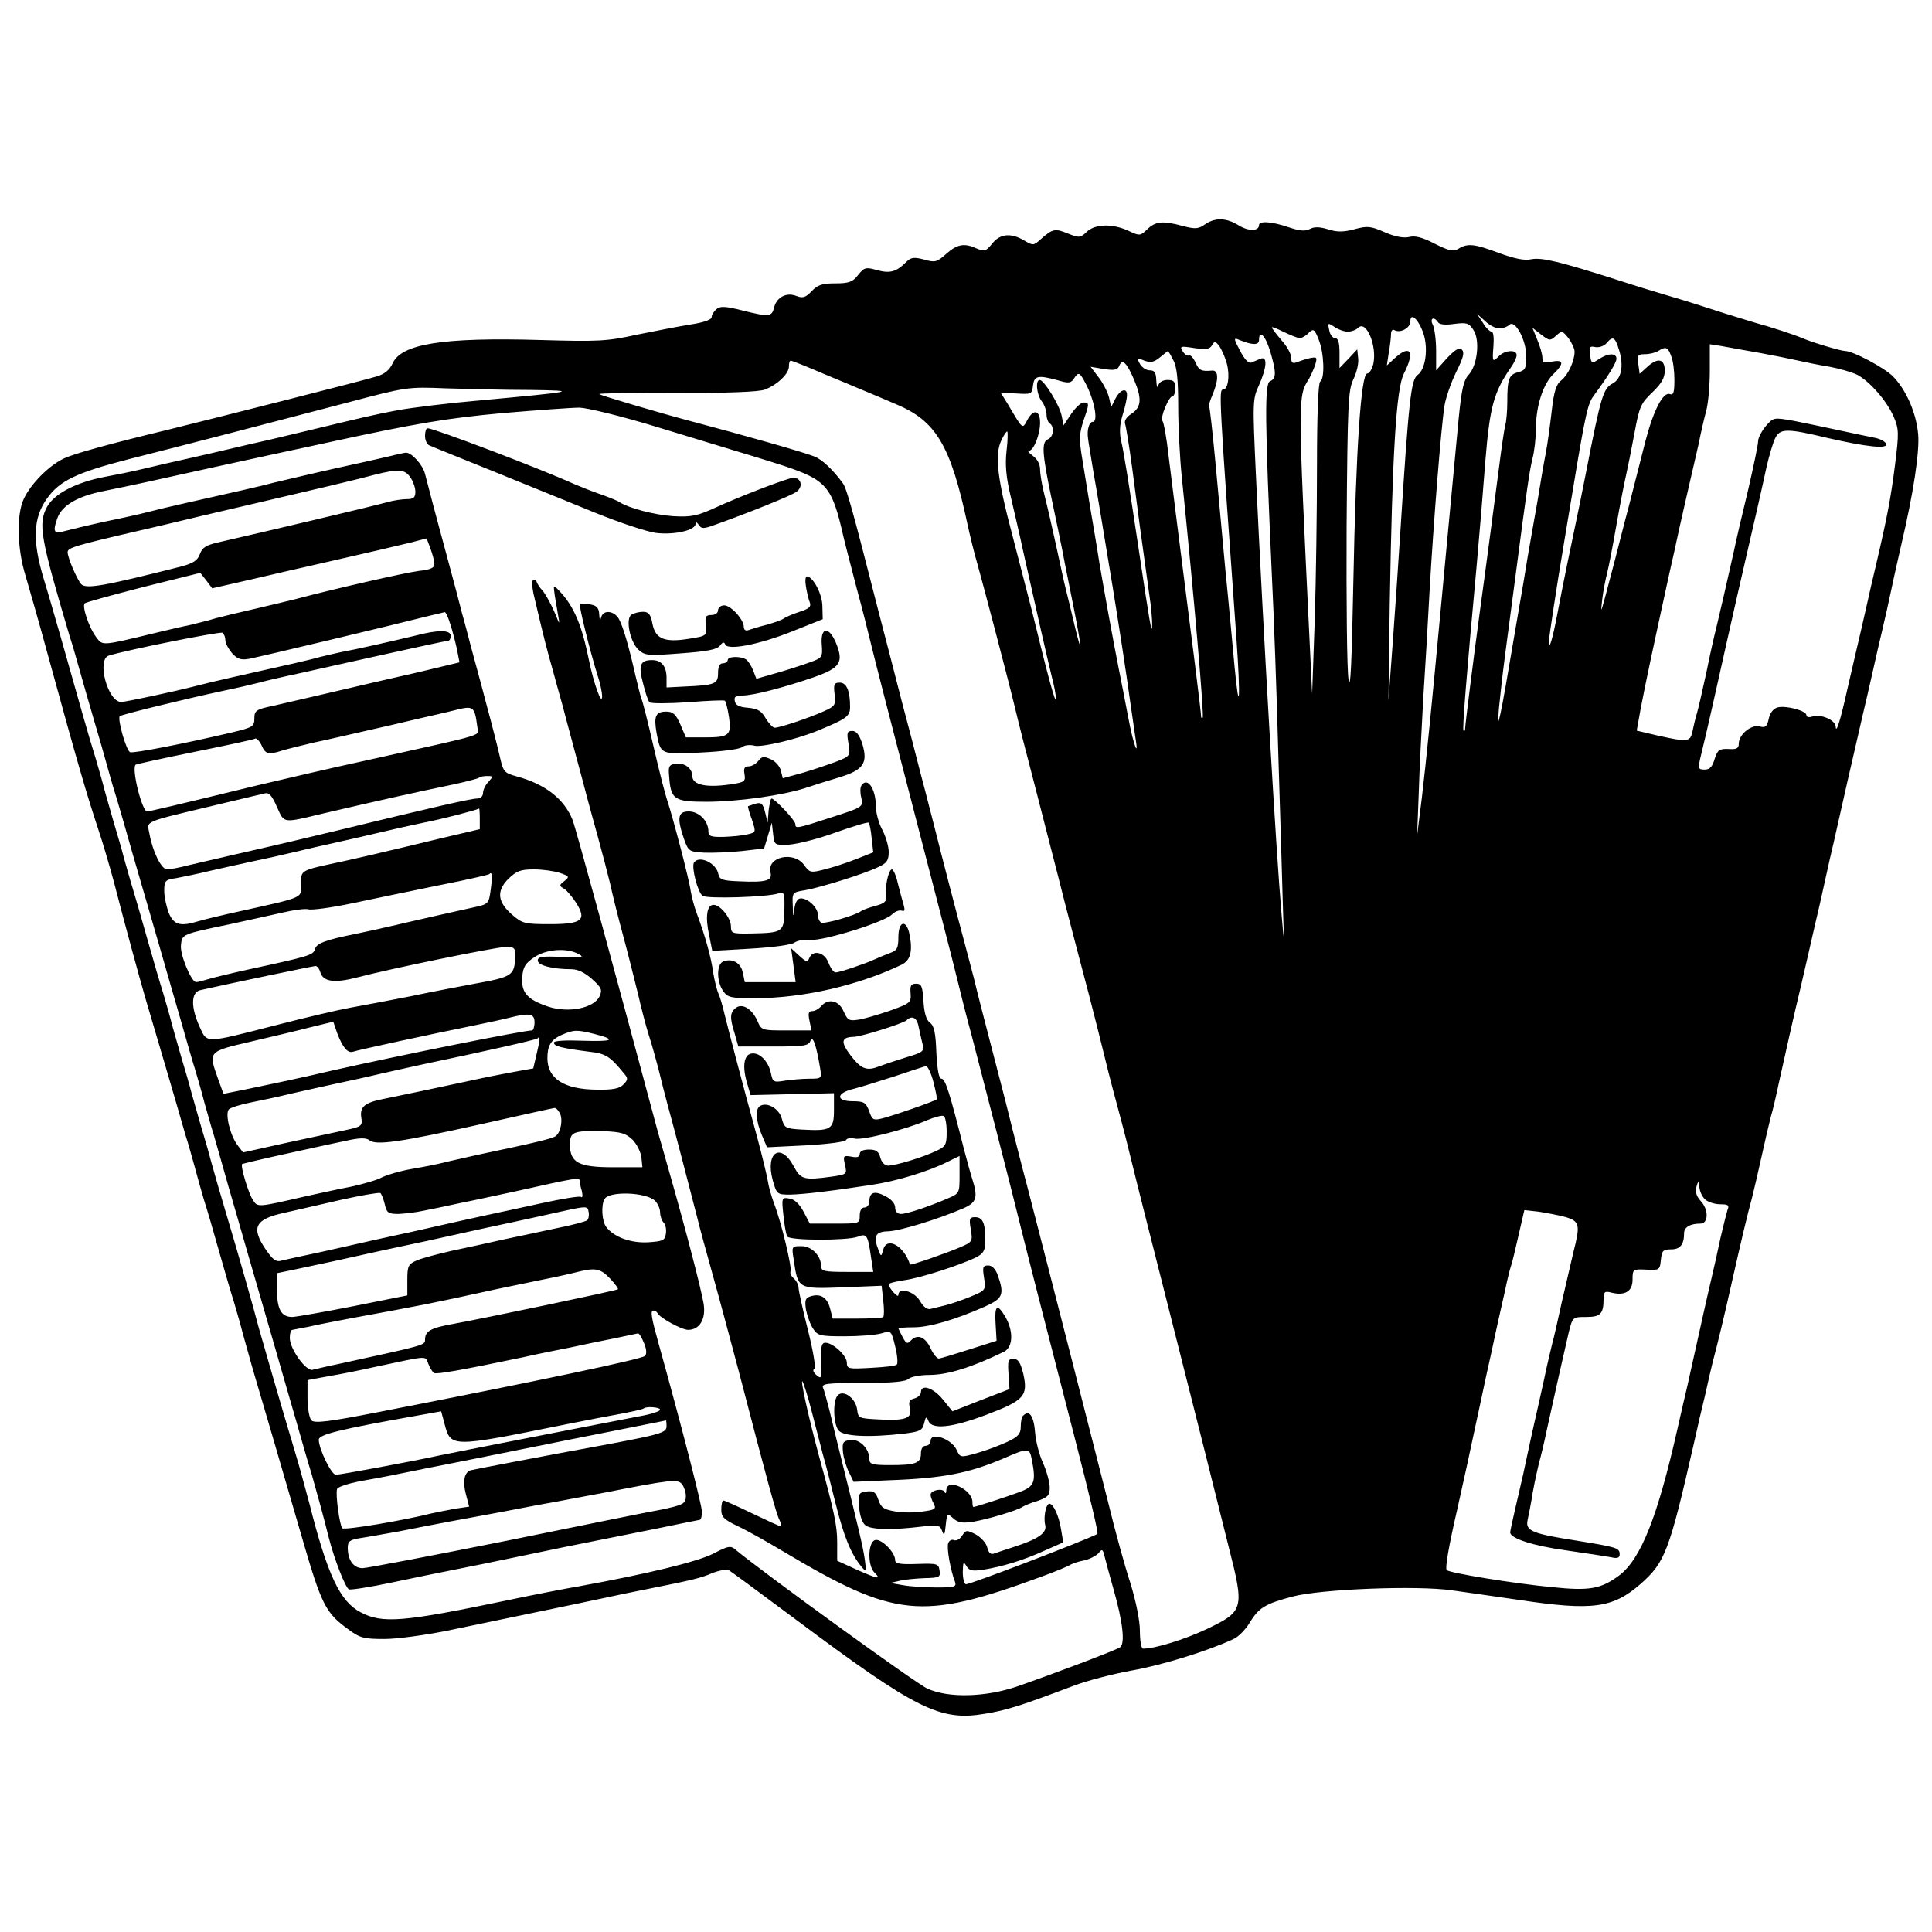 <?xml version="1.0" standalone="no"?>
<!DOCTYPE svg PUBLIC "-//W3C//DTD SVG 20010904//EN"
 "http://www.w3.org/TR/2001/REC-SVG-20010904/DTD/svg10.dtd">
<svg version="1.0" xmlns="http://www.w3.org/2000/svg"
 width="600pt" height="600pt" viewBox="0 0 600 600"
 preserveAspectRatio="xMidYMid meet">
<g transform="translate(0,600) scale(0.1,-0.1)"
fill="#000000" stroke="none">
<path d="M3742 5303 c-20 -14 -30 -15 -68 -5 -63 17 -85 15 -111 -10 -22 -21
-24 -21 -58 -5 -49 23 -104 22 -130 -3 -20 -19 -24 -19 -59 -5 -39 16 -47 15
-84 -18 -22 -20 -24 -20 -51 -4 -42 25 -76 21 -100 -10 -19 -23 -24 -25 -47
-15 -39 18 -61 14 -95 -16 -29 -26 -35 -28 -69 -18 -31 8 -41 7 -55 -7 -31
-31 -50 -37 -91 -26 -35 10 -40 9 -59 -15 -17 -22 -29 -26 -71 -26 -41 0 -55
-5 -73 -24 -19 -20 -28 -23 -48 -15 -31 12 -61 -4 -69 -36 -7 -29 -15 -30 -99
-9 -52 13 -68 14 -80 4 -8 -7 -15 -18 -15 -25 0 -8 -26 -17 -67 -23 -38 -6
-113 -21 -168 -32 -90 -20 -120 -21 -295 -16 -306 9 -434 -12 -461 -73 -9 -20
-25 -33 -49 -40 -30 -10 -496 -128 -650 -166 -186 -45 -290 -74 -322 -89 -46
-22 -102 -78 -124 -125 -23 -48 -21 -154 5 -238 11 -37 43 -149 70 -248 94
-343 121 -434 156 -540 13 -38 35 -113 49 -165 35 -136 82 -307 99 -365 8 -27
36 -122 62 -210 26 -88 53 -182 61 -210 9 -27 21 -72 29 -100 7 -27 20 -72 28
-100 9 -27 30 -99 47 -160 17 -60 38 -132 47 -160 8 -27 21 -72 28 -100 8 -27
20 -72 28 -100 27 -91 108 -368 152 -520 64 -221 75 -243 148 -296 35 -26 48
-29 111 -29 39 0 127 12 196 26 191 40 397 82 480 100 41 9 104 22 140 29 140
28 166 34 203 50 21 8 43 12 50 9 7 -4 99 -72 205 -151 380 -284 452 -319 592
-295 67 11 111 25 275 87 39 15 119 36 179 47 96 17 238 61 317 98 14 6 36 28
49 49 29 48 48 60 135 83 88 23 385 35 495 19 41 -6 136 -19 210 -30 226 -34
289 -25 375 50 76 67 89 101 165 434 11 50 27 119 36 155 8 36 18 81 23 100
13 48 37 147 61 255 25 111 48 209 61 255 5 19 18 76 29 125 11 50 24 106 29
125 6 19 17 67 25 105 18 82 52 233 66 290 5 22 19 81 30 130 11 50 25 108 30
130 5 22 14 63 20 90 6 28 17 77 25 110 20 90 59 262 90 395 7 30 21 89 30
130 9 41 23 102 31 135 8 33 21 92 29 130 8 39 22 99 30 135 37 157 57 287 52
342 -6 66 -37 137 -78 179 -27 27 -124 79 -149 79 -13 0 -107 28 -135 41 -22
9 -90 32 -145 47 -19 6 -80 24 -135 42 -55 18 -120 38 -145 45 -25 7 -90 27
-145 45 -182 58 -236 71 -269 65 -22 -5 -53 2 -100 19 -77 29 -98 31 -126 14
-16 -10 -28 -8 -74 15 -38 20 -62 26 -80 21 -17 -4 -44 1 -76 15 -43 19 -54
20 -94 9 -34 -9 -54 -9 -82 0 -26 8 -43 8 -56 1 -14 -8 -32 -6 -65 5 -52 18
-93 21 -93 7 0 -19 -32 -20 -63 -1 -38 24 -74 25 -105 3z m679 -340 c15 -47 6
-111 -19 -128 -20 -15 -27 -78 -53 -485 -6 -96 -17 -254 -24 -350 l-13 -175 4
300 c8 469 20 668 44 715 35 68 20 92 -28 48 l-25 -23 6 40 c4 22 7 48 7 58 0
10 5 15 10 12 18 -11 50 6 50 27 0 30 26 6 41 -39z m235 17 c11 0 25 5 31 11
18 18 53 -47 53 -98 0 -37 -3 -43 -25 -49 -29 -7 -34 -21 -34 -92 0 -29 -3
-61 -6 -71 -3 -11 -12 -71 -20 -135 -17 -129 -37 -284 -60 -451 -18 -133 -45
-346 -45 -359 0 -5 -2 -7 -5 -5 -4 5 9 168 41 514 8 88 20 234 27 325 14 169
26 213 82 293 8 12 15 27 15 34 0 18 -35 16 -54 -2 -21 -21 -22 -20 -18 30 2
25 0 45 -6 45 -5 0 -18 12 -27 28 l-18 27 25 -22 c13 -13 33 -23 44 -23z
m-190 19 c4 -7 23 -9 50 -5 39 5 46 3 60 -19 21 -32 12 -110 -15 -139 -16 -17
-22 -46 -31 -136 -6 -63 -17 -182 -25 -265 -8 -82 -21 -226 -30 -320 -30 -321
-45 -470 -59 -590 l-15 -120 5 130 c2 72 9 204 14 295 6 91 15 244 20 340 12
210 36 508 46 570 4 25 20 71 36 104 22 44 27 61 18 70 -8 8 -20 1 -46 -26
l-34 -38 0 61 c0 33 -5 69 -10 80 -11 20 3 28 16 8z m-281 -29 c12 0 26 5 33
12 25 25 59 -56 47 -112 -4 -16 -12 -30 -19 -30 -19 0 -35 -231 -43 -645 -5
-254 -9 -344 -15 -305 -5 30 -7 244 -6 475 3 383 5 423 21 457 10 20 17 49 15
65 l-3 28 -27 -29 -28 -29 0 47 c0 32 -4 46 -14 46 -7 0 -16 11 -18 25 -5 23
-4 23 16 10 11 -8 30 -15 41 -15z m-149 -20 c7 0 20 7 28 16 15 14 18 13 31
-20 17 -40 20 -122 5 -131 -6 -4 -10 -101 -10 -259 0 -139 -3 -356 -7 -482
l-8 -229 -7 145 c-38 789 -38 777 -2 835 6 11 15 31 19 44 6 21 5 23 -16 19
-13 -3 -32 -9 -41 -13 -14 -5 -18 -2 -18 14 0 11 -13 36 -30 54 -16 19 -30 37
-30 40 0 3 17 -4 37 -14 21 -10 43 -19 49 -19z m796 7 c19 17 20 16 39 -7 10
-14 19 -33 19 -42 0 -29 -20 -72 -41 -89 -16 -12 -23 -34 -30 -95 -5 -43 -13
-104 -19 -134 -6 -30 -17 -95 -25 -145 -9 -49 -22 -126 -30 -170 -7 -44 -20
-122 -29 -172 -40 -235 -48 -281 -56 -318 -8 -36 -9 -35 -5 15 3 30 11 105 19
165 8 61 22 166 31 235 38 292 45 337 54 375 6 22 11 65 11 96 0 69 23 139 56
169 32 31 30 44 -6 37 -25 -5 -30 -3 -30 12 0 10 -7 35 -16 56 l-15 37 27 -21
c26 -20 28 -20 46 -4z m-887 -49 c19 -65 19 -84 -1 -92 -17 -7 -16 -123 6
-606 6 -118 15 -368 20 -555 6 -187 12 -396 14 -465 4 -123 4 -124 -4 -30 -17
195 -57 878 -80 1372 -10 220 -10 229 10 272 24 54 27 91 5 82 -8 -3 -21 -9
-29 -12 -9 -3 -21 10 -35 37 -20 37 -20 41 -4 34 41 -17 63 -18 63 -1 0 34 20
14 35 -36z m1084 2 c14 -47 6 -87 -21 -101 -29 -16 -36 -37 -83 -279 -8 -41
-28 -140 -45 -220 -17 -80 -37 -181 -45 -224 -13 -68 -25 -110 -25 -80 0 13
26 183 44 289 8 50 22 131 30 180 41 248 47 271 66 297 46 62 70 102 70 114 0
18 -25 18 -54 -1 -23 -15 -24 -15 -28 13 -3 25 -1 28 17 24 12 -2 27 4 34 12
20 24 27 20 40 -24z m-1219 -39 c10 -38 4 -81 -12 -81 -13 0 -12 -24 42 -775
13 -187 9 -244 -6 -85 -7 74 -19 207 -28 295 -8 88 -22 239 -31 335 -9 96 -18
176 -20 178 -2 2 3 19 11 37 20 48 18 77 -3 74 -33 -3 -40 1 -51 27 -7 14 -16
23 -20 20 -4 -2 -13 3 -19 13 -10 16 -7 17 36 10 36 -5 48 -4 55 9 8 13 10 13
23 -3 7 -11 18 -35 23 -54z m1655 33 c44 -8 98 -19 120 -24 22 -5 66 -14 97
-19 32 -6 70 -17 86 -25 38 -20 91 -80 113 -130 16 -38 17 -49 4 -151 -13
-103 -25 -165 -59 -310 -8 -33 -22 -94 -31 -135 -9 -41 -23 -100 -30 -130 -7
-30 -20 -86 -29 -125 -20 -91 -34 -135 -35 -112 -1 21 -45 40 -72 32 -11 -4
-19 -2 -19 4 0 14 -64 31 -90 24 -13 -4 -23 -17 -27 -35 -5 -24 -10 -29 -28
-24 -26 7 -65 -25 -65 -53 0 -15 -7 -19 -32 -17 -29 1 -34 -3 -43 -31 -7 -24
-15 -33 -31 -33 -20 0 -21 3 -13 38 19 77 49 211 83 364 16 71 42 187 61 268
20 86 46 199 61 269 8 35 20 76 27 90 15 31 37 31 162 1 122 -28 188 -35 183
-19 -3 8 -20 17 -39 20 -19 4 -68 14 -109 23 -41 9 -104 22 -139 29 -63 11
-63 11 -87 -16 -13 -16 -24 -37 -24 -47 0 -11 -14 -77 -30 -147 -17 -70 -38
-159 -46 -198 -20 -89 -43 -190 -54 -235 -5 -19 -19 -80 -30 -135 -12 -55 -25
-113 -30 -130 -5 -16 -11 -42 -14 -57 -7 -32 -14 -33 -105 -13 l-68 16 12 67
c16 84 37 182 89 420 9 39 23 102 31 140 8 37 22 96 30 132 8 36 22 94 30 130
7 36 18 83 24 105 6 22 11 77 11 123 l0 83 38 -6 c20 -4 73 -13 117 -21z
m-275 -10 c6 -14 10 -47 10 -74 0 -38 -3 -48 -14 -44 -21 8 -51 -50 -76 -146
-12 -47 -35 -137 -51 -200 -17 -63 -36 -140 -44 -170 -8 -30 -21 -80 -29 -110
-15 -55 -15 -55 -10 -10 3 25 10 61 15 80 5 19 18 87 29 150 11 63 25 133 30
155 5 22 17 81 26 130 15 82 20 93 55 126 29 28 39 45 39 68 0 37 -22 42 -56
10 l-22 -20 -4 30 c-4 28 -2 31 21 31 14 0 33 5 41 10 23 15 30 12 40 -16z
m-1546 -13 c11 -20 15 -61 15 -142 0 -63 5 -161 11 -219 39 -380 70 -743 65
-749 -3 -2 -5 0 -5 5 0 12 -25 212 -74 594 -8 63 -20 160 -27 215 -6 55 -15
104 -19 108 -8 9 20 77 32 77 4 0 8 11 8 25 0 20 -5 25 -24 25 -15 0 -26 -7
-29 -17 -3 -10 -5 -3 -6 15 -1 25 -5 32 -21 32 -10 0 -24 9 -30 20 -10 18 -8
19 14 10 19 -7 30 -5 48 10 13 11 24 19 25 20 1 0 9 -13 17 -29z m-1086 -42
c53 -22 111 -46 127 -53 17 -7 60 -25 97 -41 125 -52 170 -127 223 -375 8 -36
21 -90 30 -120 18 -64 101 -379 120 -460 7 -30 34 -136 60 -235 25 -99 67
-259 91 -355 25 -96 59 -227 76 -290 16 -63 36 -140 43 -170 7 -30 27 -109 45
-175 18 -66 38 -145 45 -175 7 -30 68 -271 135 -535 67 -264 128 -507 136
-540 8 -33 22 -87 30 -120 49 -192 47 -199 -68 -254 -70 -33 -161 -61 -198
-61 -6 0 -10 25 -10 55 0 32 -12 91 -29 147 -17 51 -49 167 -71 258 -49 193
-166 652 -251 980 -17 63 -36 140 -44 170 -7 30 -34 136 -60 235 -26 99 -53
205 -60 235 -8 30 -21 80 -29 110 -23 85 -76 289 -91 350 -8 30 -27 107 -44
170 -16 63 -43 167 -60 230 -16 63 -50 194 -75 290 -80 314 -97 374 -109 390
-30 41 -64 73 -87 82 -31 13 -222 67 -392 112 -94 25 -273 78 -277 82 -3 3
105 4 240 4 159 -1 255 3 274 10 39 15 75 49 75 72 0 10 2 18 6 18 3 0 49 -18
102 -41z m963 -16 c26 -61 24 -87 -7 -108 -16 -10 -23 -22 -20 -31 3 -9 13
-70 22 -137 15 -117 32 -243 53 -392 6 -38 10 -83 9 -100 -1 -29 -9 20 -41
235 -33 220 -47 306 -55 340 -6 24 -5 51 4 80 8 25 14 53 14 63 0 25 -22 17
-37 -13 l-12 -24 -7 30 c-4 16 -18 44 -32 62 l-25 33 41 -7 c33 -5 43 -3 48
10 9 23 23 10 45 -41z m-149 -15 c27 -51 39 -118 22 -118 -12 0 -19 -26 -15
-52 0 -4 8 -49 16 -100 16 -90 27 -159 60 -358 20 -123 42 -265 55 -360 6 -41
13 -91 16 -110 12 -72 -7 -20 -22 61 -9 46 -22 116 -30 154 -18 91 -41 218
-60 328 -7 48 -21 126 -29 175 -8 48 -19 117 -25 153 -9 54 -8 73 4 110 19 55
20 59 1 59 -8 0 -25 -16 -38 -35 l-24 -36 -6 30 c-7 34 -55 111 -68 111 -14 0
-10 -45 6 -66 8 -10 15 -29 15 -41 0 -12 5 -25 10 -28 15 -9 12 -42 -5 -49
-21 -8 -19 -43 10 -181 14 -66 33 -156 41 -200 9 -44 22 -111 30 -150 23 -117
25 -145 3 -55 -11 47 -24 101 -29 120 -5 19 -18 80 -30 135 -12 55 -28 125
-36 156 -8 30 -14 67 -14 82 0 15 -9 32 -22 41 -12 9 -18 16 -13 16 15 0 35
50 35 87 0 40 -21 44 -40 8 -15 -28 -13 -30 -59 48 l-23 37 49 -2 c46 -3 48
-2 51 25 4 30 15 33 77 16 33 -10 41 -9 50 5 14 22 18 21 37 -16z m-1728 -19
c159 -2 146 -5 -159 -33 -93 -8 -206 -22 -250 -30 -74 -14 -107 -22 -265 -60
-30 -7 -89 -21 -130 -31 -41 -9 -100 -23 -130 -30 -30 -7 -89 -21 -130 -30
-41 -9 -102 -23 -135 -31 -33 -8 -87 -19 -120 -25 -89 -17 -156 -52 -179 -93
-28 -53 -21 -94 70 -401 9 -27 18 -59 21 -70 3 -11 16 -57 29 -102 13 -46 35
-120 48 -165 13 -46 26 -92 29 -103 3 -11 12 -42 21 -70 8 -27 29 -99 46 -160
17 -60 38 -130 45 -155 7 -25 27 -93 44 -152 17 -60 45 -156 62 -215 17 -60
37 -130 46 -158 8 -27 21 -72 28 -100 8 -27 20 -72 29 -100 8 -27 28 -98 45
-158 17 -59 45 -155 62 -215 17 -59 37 -127 44 -152 7 -25 27 -93 44 -152 17
-60 45 -156 62 -215 17 -60 37 -130 46 -158 16 -56 39 -139 54 -200 17 -67 52
-157 63 -161 6 -2 65 7 131 21 66 14 154 32 195 40 41 8 140 28 220 45 80 17
179 37 220 45 41 8 129 26 195 39 66 14 123 25 128 26 4 0 7 11 7 25 0 20 -64
269 -134 520 -23 82 -27 105 -17 105 5 0 11 -4 13 -8 6 -14 75 -52 95 -52 36
0 56 34 48 82 -8 47 -55 228 -105 403 -17 61 -34 119 -37 130 -136 508 -256
947 -265 969 -26 65 -85 111 -174 135 -37 10 -41 14 -51 58 -6 27 -25 102 -43
168 -17 66 -39 145 -47 175 -8 30 -20 78 -28 105 -7 28 -27 104 -45 170 -18
66 -39 145 -47 175 -8 30 -18 70 -23 88 -7 29 -43 68 -60 66 -3 0 -16 -3 -30
-6 -14 -4 -56 -13 -95 -22 -116 -25 -248 -56 -285 -65 -32 -9 -125 -30 -290
-67 -36 -8 -81 -19 -100 -24 -19 -5 -80 -19 -135 -30 -55 -12 -112 -26 -127
-30 -31 -10 -35 0 -19 43 15 38 62 66 143 82 40 8 102 21 138 29 108 24 350
77 425 93 39 8 97 21 130 28 281 61 372 76 545 92 107 9 215 17 240 17 25 -1
128 -26 230 -57 102 -31 210 -64 240 -73 30 -9 103 -31 162 -50 135 -45 152
-64 187 -219 5 -22 24 -94 41 -160 18 -66 38 -145 45 -175 12 -50 61 -240 135
-525 74 -285 123 -475 135 -525 7 -30 27 -109 45 -175 40 -154 117 -452 136
-530 35 -141 78 -309 179 -700 50 -194 77 -307 73 -309 -51 -25 -393 -156
-408 -156 -5 0 -10 17 -10 38 1 31 2 34 11 19 9 -15 18 -17 52 -12 61 10 124
29 190 59 l59 26 -7 42 c-7 42 -24 78 -36 78 -11 0 -19 -43 -13 -66 6 -25 -22
-44 -100 -69 -22 -7 -48 -16 -57 -19 -12 -5 -18 0 -23 18 -3 14 -20 32 -36 41
-28 14 -30 14 -42 -4 -6 -10 -17 -17 -25 -14 -7 3 -15 -1 -18 -9 -6 -14 7 -85
21 -121 5 -15 -2 -17 -57 -17 -35 0 -82 3 -104 7 l-40 7 30 7 c17 4 52 7 78 8
44 1 48 3 45 23 -3 22 -7 23 -70 21 -53 -2 -68 1 -68 12 0 25 -45 69 -63 62
-22 -8 -23 -80 -1 -101 22 -22 11 -20 -57 10 l-59 27 0 57 c0 52 -9 95 -57
270 -32 119 -58 237 -51 230 3 -3 16 -43 28 -90 12 -47 28 -107 35 -135 8 -27
26 -97 40 -154 26 -104 48 -157 80 -196 16 -19 16 -18 11 20 -6 42 -15 80 -82
350 -8 33 -21 85 -28 115 -8 30 -16 62 -20 70 -5 13 12 15 123 15 91 0 134 4
143 13 6 6 35 12 63 12 58 0 132 23 233 72 28 14 30 63 5 107 -26 45 -35 38
-31 -21 l3 -52 -85 -27 c-47 -15 -89 -28 -95 -28 -5 0 -17 14 -25 32 -17 36
-41 45 -61 24 -11 -12 -15 -10 -26 11 -7 13 -13 26 -13 27 0 1 21 3 48 3 48 0
127 23 220 64 56 25 62 37 41 97 -7 20 -18 31 -30 31 -17 0 -18 -5 -13 -38 6
-38 6 -39 -42 -59 -27 -11 -62 -23 -79 -27 -16 -4 -37 -9 -45 -11 -10 -3 -23
7 -33 25 -18 30 -67 44 -67 18 0 -11 -29 21 -30 33 0 4 21 9 47 13 49 6 178
48 226 72 22 12 27 21 27 53 0 53 -8 71 -32 71 -17 0 -19 -5 -13 -38 6 -37 5
-39 -32 -55 -44 -19 -156 -58 -157 -54 -18 58 -72 88 -83 46 -6 -22 -7 -22
-14 -3 -18 45 -11 59 29 60 36 1 154 37 235 72 40 18 45 33 26 92 -6 19 -17
60 -25 90 -44 174 -58 220 -70 220 -8 0 -13 25 -16 81 -2 61 -7 84 -20 93 -11
8 -18 30 -20 67 -3 46 -6 54 -23 54 -16 0 -19 -6 -17 -30 2 -29 -1 -31 -65
-54 -38 -13 -82 -26 -99 -28 -27 -4 -32 -1 -44 26 -14 34 -48 42 -70 16 -7 -8
-19 -15 -27 -15 -12 0 -14 -7 -9 -30 l6 -30 -78 0 c-76 0 -77 0 -90 30 -17 38
-48 56 -68 39 -17 -14 -18 -30 -2 -80 l11 -39 109 0 c94 0 110 2 115 18 7 18
18 -13 30 -85 5 -32 5 -33 -33 -33 -22 0 -56 -3 -76 -6 -36 -6 -38 -5 -44 24
-8 37 -36 65 -61 60 -23 -4 -28 -41 -13 -91 l11 -38 130 3 129 3 0 -52 c0 -61
-9 -66 -100 -61 -51 3 -54 5 -62 34 -8 31 -46 53 -68 39 -15 -9 -12 -48 6 -90
l16 -38 121 6 c70 4 123 11 125 17 2 5 14 7 26 4 25 -6 159 28 225 57 24 10
47 16 52 13 5 -3 9 -25 9 -49 0 -40 -3 -46 -32 -59 -41 -20 -127 -46 -150 -46
-10 0 -20 10 -24 25 -5 19 -13 25 -35 25 -18 0 -29 -5 -29 -14 0 -9 -8 -12
-26 -8 -25 4 -26 3 -20 -25 7 -30 6 -30 -40 -37 -88 -12 -97 -9 -119 32 -41
76 -89 43 -65 -44 12 -43 14 -44 54 -44 42 1 128 11 251 30 77 11 179 42 238
72 l37 18 0 -58 c0 -58 0 -58 -37 -74 -58 -25 -126 -48 -145 -48 -11 0 -18 8
-18 20 0 12 -12 26 -30 35 -34 18 -50 13 -50 -16 0 -10 -7 -19 -15 -19 -9 0
-15 -9 -15 -25 0 -25 -1 -25 -77 -25 l-78 0 -20 38 c-13 24 -28 38 -44 40 -23
4 -24 2 -18 -52 3 -30 8 -60 12 -66 8 -13 185 -13 218 -1 29 11 32 7 42 -63
l7 -46 -81 0 c-71 0 -81 2 -81 18 0 32 -29 62 -61 62 -30 0 -31 0 -24 -42 13
-91 13 -91 151 -86 l122 5 5 -46 c3 -25 3 -48 0 -51 -2 -3 -39 -5 -81 -5 l-76
0 -8 31 c-9 35 -30 48 -61 38 -16 -5 -18 -12 -14 -41 4 -19 13 -46 22 -59 14
-22 22 -24 98 -24 45 0 96 4 114 9 31 9 31 9 43 -40 7 -28 9 -53 5 -57 -3 -4
-40 -8 -81 -10 -69 -4 -74 -3 -74 16 0 22 -43 62 -67 62 -11 0 -14 -12 -13
-47 2 -66 2 -67 -15 -53 -9 8 -12 16 -6 19 5 4 -3 53 -20 121 -16 63 -29 122
-29 131 0 9 -7 22 -15 29 -8 7 -12 16 -10 21 6 9 -29 156 -52 214 -8 22 -16
51 -18 65 -2 14 -17 77 -34 140 -47 171 -91 340 -102 385 -5 22 -13 49 -18 60
-5 11 -12 40 -16 64 -6 46 -25 115 -51 184 -8 21 -16 52 -19 70 -4 33 -55 228
-73 282 -6 17 -25 91 -42 165 -17 74 -34 142 -38 150 -3 8 -11 40 -18 70 -22
97 -39 154 -52 178 -15 26 -49 29 -55 5 -3 -12 -5 -9 -6 8 -1 21 -7 28 -28 32
-16 3 -30 3 -32 1 -4 -4 32 -149 55 -222 8 -23 14 -53 14 -65 -1 -30 -26 40
-41 113 -22 109 -47 168 -92 215 -19 20 -19 20 -14 -15 3 -19 8 -48 11 -65 4
-20 3 -23 -2 -10 -14 37 -37 80 -48 92 -7 7 -14 18 -17 25 -2 7 -8 10 -12 6
-4 -4 -2 -28 5 -55 29 -124 39 -162 55 -218 9 -33 23 -84 31 -112 8 -29 20
-77 28 -105 8 -29 24 -91 37 -138 12 -47 33 -123 46 -170 13 -47 30 -112 38
-145 7 -33 25 -105 40 -160 15 -55 35 -136 46 -180 10 -44 25 -102 34 -130 9
-27 22 -75 30 -105 7 -30 20 -80 28 -110 19 -68 73 -276 92 -350 7 -30 30
-113 50 -185 20 -71 56 -206 81 -300 85 -327 115 -438 125 -456 5 -11 7 -19 4
-19 -4 0 -43 18 -89 40 -45 22 -86 40 -89 40 -4 0 -7 -12 -7 -28 0 -23 8 -31
52 -52 28 -13 92 -49 142 -79 346 -206 428 -214 796 -79 47 17 90 35 95 39 6
3 24 10 42 13 17 4 37 14 45 23 11 14 13 12 19 -13 4 -16 16 -60 27 -99 29
-101 37 -171 20 -181 -15 -10 -206 -82 -318 -121 -99 -34 -215 -37 -280 -7
-36 16 -511 361 -594 430 -17 15 -23 14 -73 -12 -51 -25 -204 -62 -413 -100
-47 -8 -150 -28 -230 -45 -317 -66 -383 -72 -450 -36 -64 33 -103 116 -159
337 -11 41 -31 116 -46 165 -15 50 -43 144 -62 210 -19 66 -41 143 -49 170
-14 55 -68 244 -90 317 -33 111 -46 156 -59 203 -7 28 -21 75 -30 105 -9 30
-22 78 -30 105 -7 28 -21 75 -30 105 -9 30 -22 78 -30 105 -7 28 -20 73 -28
100 -9 28 -30 100 -47 160 -17 61 -38 133 -46 160 -9 28 -21 73 -29 100 -7 28
-21 75 -30 105 -9 30 -22 78 -30 105 -7 28 -20 73 -28 100 -16 50 -52 176
-106 368 -16 56 -41 143 -56 192 -35 117 -32 187 11 247 39 55 91 80 254 122
186 47 459 118 680 176 181 48 187 49 304 44 66 -2 183 -5 260 -5z m1482 -188
c-5 -45 -2 -82 14 -148 11 -48 28 -119 36 -158 45 -201 73 -325 90 -395 8 -30
14 -61 13 -70 -1 -17 -24 67 -73 268 -8 31 -35 136 -60 232 -49 184 -58 257
-36 303 7 15 15 27 18 27 2 0 2 -27 -2 -59z m-1852 -83 c9 -12 16 -33 16 -45
0 -18 -6 -23 -26 -23 -15 0 -43 -4 -63 -10 -47 -13 -369 -89 -513 -122 -47
-10 -59 -17 -67 -38 -7 -20 -20 -29 -57 -39 -241 -61 -297 -71 -312 -55 -13
15 -42 82 -42 99 0 14 19 20 235 70 83 19 168 40 190 45 22 5 90 21 150 35
193 45 329 77 380 91 72 18 92 17 109 -8z m75 -269 c1 -12 -11 -18 -48 -22
-41 -5 -265 -56 -381 -87 -19 -5 -75 -18 -125 -30 -49 -11 -106 -25 -125 -30
-19 -6 -55 -15 -80 -21 -25 -5 -72 -16 -105 -24 -170 -41 -166 -41 -186 -14
-22 28 -45 96 -36 105 3 4 86 26 182 51 l177 44 19 -24 18 -24 123 28 c68 16
164 38 213 49 167 38 230 53 280 65 l50 13 12 -32 c6 -17 12 -38 12 -47z m49
-186 c7 -21 16 -56 21 -79 l8 -41 -46 -11 c-25 -6 -86 -21 -136 -32 -49 -11
-108 -25 -130 -30 -39 -9 -153 -36 -267 -62 -53 -11 -58 -15 -58 -39 0 -25 -5
-28 -67 -43 -153 -36 -308 -66 -319 -62 -12 5 -40 103 -32 112 6 5 201 53 323
79 44 9 94 21 110 25 17 5 73 18 125 29 52 12 176 39 274 61 99 22 183 40 188
40 4 0 8 7 8 15 0 19 -38 20 -110 1 -71 -17 -185 -43 -230 -51 -19 -4 -48 -11
-65 -15 -27 -8 -80 -20 -285 -66 -36 -8 -81 -19 -100 -24 -66 -17 -219 -50
-234 -50 -41 0 -77 132 -38 144 62 19 345 75 353 71 5 -4 9 -14 9 -24 0 -9 10
-27 21 -40 18 -19 28 -22 58 -16 30 6 430 101 556 133 22 5 43 10 46 11 3 1
11 -16 17 -36z m84 -318 c3 -33 48 -19 -342 -106 -102 -22 -257 -58 -345 -79
-250 -61 -332 -80 -338 -80 -16 0 -49 132 -36 145 2 2 85 20 183 40 99 20 183
38 188 41 4 3 13 -6 20 -20 12 -28 21 -31 64 -17 16 5 61 16 99 25 39 8 111
25 160 36 50 11 122 28 160 37 39 9 93 21 120 28 55 14 59 11 67 -50z m35
-173 c-10 -10 -17 -26 -17 -35 0 -10 -8 -17 -19 -17 -18 0 -145 -29 -416 -95
-95 -23 -196 -47 -350 -82 -38 -9 -95 -22 -125 -29 -30 -8 -62 -14 -71 -14
-18 0 -45 55 -55 111 -7 41 -27 33 211 90 72 17 138 33 147 35 13 4 23 -7 38
-42 24 -52 15 -51 145 -20 180 42 293 67 404 90 41 9 76 18 79 21 3 3 14 5 25
5 19 0 19 -1 4 -18z m-27 -114 l0 -33 -123 -29 c-67 -16 -144 -35 -172 -41
-27 -7 -86 -20 -130 -30 -135 -29 -130 -26 -130 -71 0 -44 13 -39 -190 -84
-55 -12 -113 -26 -129 -31 -56 -17 -76 -12 -92 26 -7 19 -14 50 -14 68 0 32 3
35 38 40 20 4 66 13 102 22 36 8 97 22 135 30 39 8 97 21 130 29 33 8 94 22
135 31 41 9 102 23 135 31 33 8 92 21 130 29 57 11 161 38 173 44 1 0 2 -14 2
-31z m249 -169 c29 -10 30 -12 14 -25 -17 -13 -17 -15 -1 -24 9 -6 26 -26 38
-45 33 -53 17 -65 -84 -65 -75 0 -84 2 -114 28 -47 40 -51 74 -14 112 26 25
38 30 80 30 27 0 63 -5 81 -11z m-215 -51 c-6 -46 -7 -46 -58 -57 -28 -6 -80
-18 -116 -26 -36 -8 -96 -22 -135 -31 -38 -9 -90 -20 -114 -25 -90 -18 -119
-29 -123 -47 -5 -18 -18 -22 -203 -62 -55 -12 -113 -26 -129 -31 -16 -5 -32
-9 -37 -9 -15 0 -51 87 -47 115 3 34 4 34 153 65 55 12 128 28 163 36 34 8 71
13 80 10 10 -3 71 5 137 19 66 14 187 39 270 56 82 16 151 32 154 34 9 10 11
-3 5 -47z m76 -200 c-1 -68 -5 -71 -126 -93 -43 -8 -133 -25 -199 -39 -66 -13
-151 -29 -190 -36 -38 -7 -140 -31 -225 -53 -227 -58 -216 -58 -240 -6 -28 62
-27 107 2 114 74 17 351 75 358 75 5 0 12 -9 15 -20 9 -29 44 -34 116 -15 103
27 421 92 457 94 27 1 32 -3 32 -21z m197 -1 c19 -10 11 -12 -52 -9 -61 3 -75
1 -75 -11 0 -15 46 -27 105 -27 20 0 42 -11 64 -31 29 -26 32 -33 23 -53 -17
-37 -97 -53 -160 -32 -65 22 -84 44 -80 92 2 31 10 43 37 61 38 26 102 30 138
10z m-137 -212 c0 -14 -4 -25 -8 -25 -26 0 -414 -78 -622 -125 -98 -23 -179
-40 -266 -58 l-70 -14 -17 47 c-30 85 -32 84 101 115 64 15 149 35 187 45 l70
17 12 -35 c17 -45 33 -64 50 -58 13 5 249 56 378 82 39 8 86 18 105 23 64 16
80 14 80 -14z m1193 -14 c3 -16 9 -40 12 -53 6 -23 2 -26 -52 -42 -32 -10 -68
-22 -81 -27 -40 -16 -57 -10 -90 33 -32 42 -30 57 9 58 22 0 152 41 164 51 17
17 33 9 38 -20z m-1007 -22 c70 -18 59 -24 -37 -21 -54 2 -89 0 -89 -6 0 -11
24 -17 109 -28 53 -6 65 -14 110 -69 12 -14 11 -19 -3 -33 -12 -13 -34 -17
-84 -16 -100 1 -152 34 -152 98 0 39 11 57 44 72 38 16 46 17 102 3z m-179
-60 l-11 -47 -61 -11 c-33 -6 -89 -17 -125 -25 -106 -23 -221 -47 -275 -58
-63 -12 -78 -25 -73 -59 4 -25 1 -28 -46 -38 -28 -6 -112 -24 -186 -40 l-135
-30 -17 22 c-23 30 -40 99 -27 112 5 5 36 15 67 21 31 6 91 19 132 29 41 9
102 23 135 30 33 7 94 20 135 30 41 9 102 23 135 30 195 41 350 76 354 80 9
10 9 -1 -2 -46z m1232 -90 c7 -27 12 -52 10 -53 -6 -6 -141 -53 -172 -60 -25
-6 -29 -3 -38 24 -10 26 -16 30 -50 30 -55 0 -53 26 4 39 23 6 80 24 127 39
47 16 90 30 96 31 5 0 16 -22 23 -50z m-1161 -95 c11 -19 4 -60 -12 -72 -10
-8 -65 -21 -241 -58 -38 -9 -86 -19 -105 -24 -19 -5 -64 -14 -100 -20 -35 -6
-77 -18 -93 -26 -16 -9 -59 -21 -95 -29 -37 -7 -101 -21 -142 -30 -152 -35
-150 -35 -165 -11 -14 21 -39 106 -33 111 2 1 59 15 128 30 69 15 154 34 189
41 48 11 67 11 78 3 20 -17 97 -6 348 50 121 27 223 50 227 50 4 1 11 -6 16
-15z m227 -84 c13 -14 25 -38 27 -55 l3 -30 -91 0 c-107 0 -134 14 -134 71 0
39 10 43 103 41 57 -2 71 -7 92 -27z m-165 -127 c0 -5 3 -19 7 -32 3 -14 2
-22 -3 -18 -5 3 -59 -6 -119 -19 -61 -13 -141 -31 -180 -39 -38 -8 -99 -22
-135 -30 -36 -8 -96 -22 -135 -30 -38 -8 -99 -22 -135 -30 -36 -8 -96 -22
-135 -30 -38 -8 -79 -17 -91 -20 -16 -5 -26 2 -47 32 -49 71 -36 97 58 117 39
9 119 27 179 41 60 13 112 22 117 20 4 -3 10 -19 14 -35 6 -27 11 -30 43 -30
20 1 55 5 77 10 22 4 74 15 115 24 41 8 118 25 170 36 192 43 200 44 200 33z
m3498 -60 c9 -7 29 -13 45 -13 24 0 28 -3 22 -17 -3 -10 -13 -49 -22 -88 -8
-38 -21 -97 -29 -130 -14 -59 -32 -141 -54 -240 -6 -27 -15 -68 -20 -90 -5
-22 -19 -80 -30 -130 -62 -275 -114 -407 -182 -458 -57 -42 -92 -48 -208 -36
-117 11 -319 44 -327 53 -6 5 7 78 32 186 8 36 22 99 31 140 9 41 22 102 29
135 7 33 21 96 30 140 10 44 24 108 31 142 8 35 20 91 28 125 7 35 16 70 19
78 3 8 13 50 23 94 l18 78 45 -5 c25 -4 63 -11 84 -17 43 -13 45 -24 23 -110
-7 -30 -23 -100 -36 -155 -12 -55 -25 -113 -30 -130 -4 -16 -16 -66 -25 -110
-10 -44 -26 -118 -37 -165 -10 -47 -23 -105 -28 -130 -6 -25 -17 -73 -25 -108
-8 -35 -15 -67 -15 -71 0 -19 73 -42 175 -56 61 -9 122 -18 138 -21 20 -5 27
-2 27 9 0 20 -9 22 -131 42 -142 22 -162 31 -155 64 3 14 11 53 16 86 6 33 15
74 19 90 5 17 17 66 26 110 23 105 53 238 67 298 12 47 12 47 54 47 45 0 54
10 54 57 0 21 4 24 23 19 43 -11 67 3 67 40 0 32 1 33 43 31 41 -2 42 -1 45
31 3 28 7 32 32 32 28 0 40 15 40 50 0 19 19 30 51 30 25 0 26 44 0 71 -12 13
-17 28 -13 42 6 21 7 21 10 -3 2 -14 11 -31 20 -37z m-3265 -1 c9 -8 17 -25
17 -37 0 -11 5 -26 11 -32 6 -6 9 -21 7 -34 -3 -21 -9 -24 -55 -27 -54 -3
-106 16 -130 47 -14 18 -17 70 -5 88 15 24 125 21 155 -5z m-210 -62 c-4 -3
-46 -15 -93 -24 -47 -10 -121 -26 -165 -35 -44 -10 -116 -26 -160 -35 -44 -10
-93 -23 -110 -30 -27 -12 -30 -17 -30 -61 l0 -48 -165 -33 c-91 -18 -177 -33
-192 -34 -35 0 -48 24 -48 88 l0 48 58 12 c31 7 86 18 122 26 36 8 99 22 140
31 41 9 107 23 145 31 167 37 194 43 265 58 41 9 111 24 155 34 78 17 80 17
83 -2 2 -10 0 -22 -5 -26z m71 -180 c16 -17 27 -32 25 -34 -4 -4 -420 -91
-514 -108 -67 -12 -85 -22 -85 -48 0 -18 2 -17 -269 -76 -35 -7 -71 -16 -80
-18 -20 -6 -71 64 -71 99 0 14 3 25 8 25 4 1 27 5 52 10 25 6 83 17 130 26
233 43 236 43 450 90 36 7 99 21 140 29 41 8 91 19 110 24 59 15 74 12 104
-19z m106 -201 c8 -19 9 -34 3 -40 -10 -10 -328 -77 -831 -175 -149 -29 -195
-35 -205 -25 -6 6 -12 37 -12 68 l0 57 65 12 c36 6 101 19 145 29 169 36 155
35 165 10 5 -13 13 -26 18 -29 8 -5 90 10 277 49 39 9 104 22 145 30 41 9 104
22 140 29 36 8 68 14 71 15 4 1 12 -13 19 -30z m50 -207 c0 -5 -28 -14 -62
-20 -193 -37 -580 -113 -623 -122 -92 -20 -309 -60 -322 -60 -14 0 -53 80 -53
109 0 16 64 32 313 76 l67 12 10 -37 c20 -76 18 -76 370 -5 36 7 105 21 155
30 49 9 92 18 94 21 8 7 51 4 51 -4z m20 -51 c0 -20 -16 -25 -175 -55 -213
-39 -421 -79 -433 -82 -20 -6 -26 -34 -15 -75 l10 -38 -41 -6 c-23 -4 -57 -11
-76 -15 -87 -22 -271 -53 -277 -46 -8 8 -22 107 -16 122 2 6 32 16 66 23 34 6
94 17 132 25 39 8 108 22 155 31 47 9 114 23 150 30 103 21 328 66 450 90 36
7 66 13 68 14 1 0 2 -8 2 -18z m60 -217 c0 -24 -8 -28 -80 -43 -25 -4 -237
-47 -472 -95 -235 -47 -439 -86 -452 -86 -28 0 -46 25 -46 63 0 20 6 25 37 30
21 3 75 13 121 21 45 9 117 23 160 31 42 8 115 21 162 30 47 9 119 23 160 30
41 8 113 21 160 30 204 40 224 42 238 26 6 -8 12 -25 12 -37z"/>
<path d="M1320 4646 c0 -13 6 -26 13 -29 6 -3 95 -39 197 -80 102 -41 246
-100 320 -130 74 -30 158 -58 187 -62 56 -7 123 8 123 28 0 7 4 6 10 -3 8 -12
14 -13 47 -1 107 38 241 92 257 104 24 18 11 50 -18 42 -48 -14 -165 -60 -231
-90 -61 -28 -78 -31 -135 -28 -58 4 -137 25 -165 43 -5 4 -32 15 -60 25 -27 9
-63 24 -80 31 -111 50 -438 174 -457 174 -5 0 -8 -11 -8 -24z"/>
<path d="M2503 4178 c3 -18 8 -40 12 -49 5 -13 -3 -20 -32 -29 -21 -7 -42 -16
-48 -20 -5 -5 -29 -13 -53 -20 -24 -6 -50 -14 -58 -17 -8 -3 -14 1 -14 10 0
23 -40 67 -61 67 -10 0 -19 -7 -19 -15 0 -9 -9 -15 -21 -15 -17 0 -20 -5 -17
-32 3 -33 3 -33 -54 -42 -75 -12 -103 0 -112 48 -5 28 -12 36 -29 36 -12 0
-28 -4 -36 -9 -19 -12 -5 -84 22 -109 20 -18 30 -19 132 -11 82 6 112 12 121
24 8 11 13 12 16 4 7 -20 105 -1 208 40 l95 38 -1 40 c0 38 -29 92 -48 93 -5
0 -6 -15 -3 -32z"/>
<path d="M2552 3999 c3 -40 2 -42 -37 -56 -22 -8 -68 -23 -103 -33 l-63 -18
-10 26 c-6 15 -16 30 -22 34 -17 11 -57 10 -57 -2 0 -5 -7 -10 -15 -10 -10 0
-15 -10 -15 -30 0 -34 -9 -38 -103 -42 l-57 -3 0 30 c0 36 -16 55 -45 55 -37
0 -43 -16 -28 -72 7 -29 16 -55 20 -59 5 -4 58 -4 118 0 61 5 113 7 116 5 3
-2 9 -25 13 -51 8 -57 1 -63 -77 -63 l-57 0 -17 40 c-14 32 -23 40 -44 40 -33
0 -39 -14 -30 -66 13 -68 11 -67 138 -61 63 3 120 10 128 17 7 6 25 8 39 4 22
-5 126 19 191 45 95 39 105 46 105 76 0 50 -11 75 -32 75 -17 0 -20 -5 -16
-36 4 -34 2 -37 -36 -54 -47 -21 -135 -50 -150 -50 -6 0 -18 13 -28 29 -13 23
-24 30 -55 33 -27 2 -39 8 -41 21 -3 13 3 17 23 17 35 0 130 25 223 57 82 29
93 46 68 107 -22 52 -48 49 -44 -5z"/>
<path d="M2635 3691 c6 -38 6 -39 -37 -56 -24 -9 -71 -25 -105 -35 l-62 -17
-6 24 c-3 13 -17 29 -31 35 -22 10 -28 9 -39 -5 -7 -9 -20 -17 -30 -17 -13 0
-16 -6 -13 -24 4 -21 0 -25 -31 -30 -83 -14 -131 -5 -131 24 0 24 -24 42 -52
38 -20 -3 -23 -8 -20 -38 5 -73 15 -80 116 -80 97 0 238 20 308 43 24 8 71 23
105 33 75 23 89 44 71 104 -9 28 -19 40 -31 40 -16 0 -18 -5 -12 -39z"/>
<path d="M2675 3560 c-4 -6 -4 -23 0 -38 6 -28 5 -29 -92 -60 -110 -36 -113
-36 -113 -21 0 11 -64 79 -74 79 -3 0 -6 -17 -9 -37 l-3 -38 -8 33 c-7 27 -12
31 -30 26 -11 -4 -22 -7 -23 -8 -1 -1 4 -20 12 -41 13 -40 13 -40 -13 -46 -15
-4 -48 -7 -74 -8 -40 -1 -48 2 -48 17 0 32 -29 62 -61 62 -34 0 -37 -20 -15
-85 14 -39 16 -40 63 -43 26 -1 79 1 117 5 l69 8 12 40 12 40 4 -35 c4 -35 4
-35 51 -33 25 2 90 18 144 38 54 19 100 33 102 30 2 -2 7 -24 9 -48 l5 -44
-53 -21 c-30 -12 -74 -26 -98 -32 -43 -11 -46 -11 -64 14 -32 44 -117 25 -104
-24 6 -25 -14 -31 -98 -27 -51 2 -60 5 -64 22 -6 35 -60 60 -76 36 -8 -15 12
-93 27 -103 14 -10 200 -4 234 7 20 6 21 4 20 -52 -1 -68 -5 -70 -103 -72 -59
-1 -63 0 -63 22 0 26 -33 67 -54 67 -21 0 -26 -38 -14 -93 l10 -50 121 7 c68
4 127 12 135 19 8 6 30 10 49 8 42 -3 229 55 253 79 9 9 22 14 30 12 10 -4 11
2 6 19 -4 13 -12 43 -18 67 -5 23 -14 42 -18 42 -11 0 -23 -59 -18 -85 2 -14
-6 -21 -32 -28 -19 -5 -39 -12 -45 -16 -18 -14 -116 -42 -125 -36 -6 4 -10 14
-10 24 0 22 -30 51 -53 51 -10 0 -17 -11 -20 -32 -3 -29 -4 -28 -5 9 -2 41 -1
42 36 48 48 8 186 51 229 72 27 12 33 21 33 47 0 17 -9 48 -20 69 -11 20 -20
53 -20 73 0 55 -27 93 -45 64z"/>
<path d="M2790 3090 c0 -35 -4 -42 -27 -50 -16 -6 -37 -15 -48 -20 -28 -13
-108 -40 -120 -40 -6 0 -16 14 -22 30 -12 33 -49 42 -60 14 -5 -13 -9 -12 -31
8 l-25 23 7 -52 7 -53 -79 0 -79 0 -6 29 c-6 31 -33 46 -61 35 -21 -8 -21 -62
0 -92 14 -20 24 -22 98 -22 148 0 320 39 456 104 27 13 35 41 25 92 -9 50 -35
45 -35 -6z"/>
<path d="M3132 1733 l3 -47 -88 -34 -89 -35 -30 37 c-29 36 -68 49 -68 22 0
-7 -9 -16 -20 -19 -17 -4 -19 -11 -14 -31 7 -31 -14 -39 -101 -34 -57 3 -60 4
-63 30 -4 34 -40 62 -59 46 -17 -14 -16 -88 1 -110 14 -19 94 -23 206 -10 47
6 55 10 60 32 5 21 7 22 13 8 10 -29 74 -22 182 19 116 44 128 58 113 126 -9
36 -16 47 -31 47 -16 0 -18 -6 -15 -47z"/>
<path d="M3177 1603 c-4 -3 -7 -19 -7 -34 0 -22 -8 -31 -42 -47 -24 -11 -66
-27 -95 -35 -50 -14 -51 -14 -62 10 -16 35 -81 57 -81 28 0 -8 -7 -15 -15 -15
-9 0 -15 -9 -15 -24 0 -30 -16 -36 -96 -36 -55 0 -64 3 -64 18 0 33 -30 63
-58 60 -24 -3 -27 -7 -24 -38 2 -19 11 -48 19 -63 l14 -29 112 5 c166 6 246
22 352 67 78 34 82 34 89 -1 14 -71 9 -85 -36 -102 -37 -14 -138 -47 -145 -47
-2 0 -3 7 -3 15 0 39 -79 76 -81 38 0 -10 -3 -13 -5 -7 -6 14 -44 6 -44 -8 0
-5 4 -18 10 -28 8 -16 4 -19 -34 -24 -23 -4 -62 -4 -85 0 -36 6 -45 12 -53 36
-8 24 -15 29 -37 26 -24 -3 -26 -6 -23 -48 2 -27 10 -50 20 -57 17 -14 84 -15
174 -4 52 6 57 5 64 -14 6 -16 8 -12 11 18 4 38 5 38 23 22 15 -14 29 -16 62
-11 46 8 137 35 153 46 6 4 27 13 48 19 31 11 37 17 37 41 0 16 -9 50 -21 77
-12 26 -22 67 -24 90 -4 55 -18 77 -38 56z"/>
</g>
</svg>
